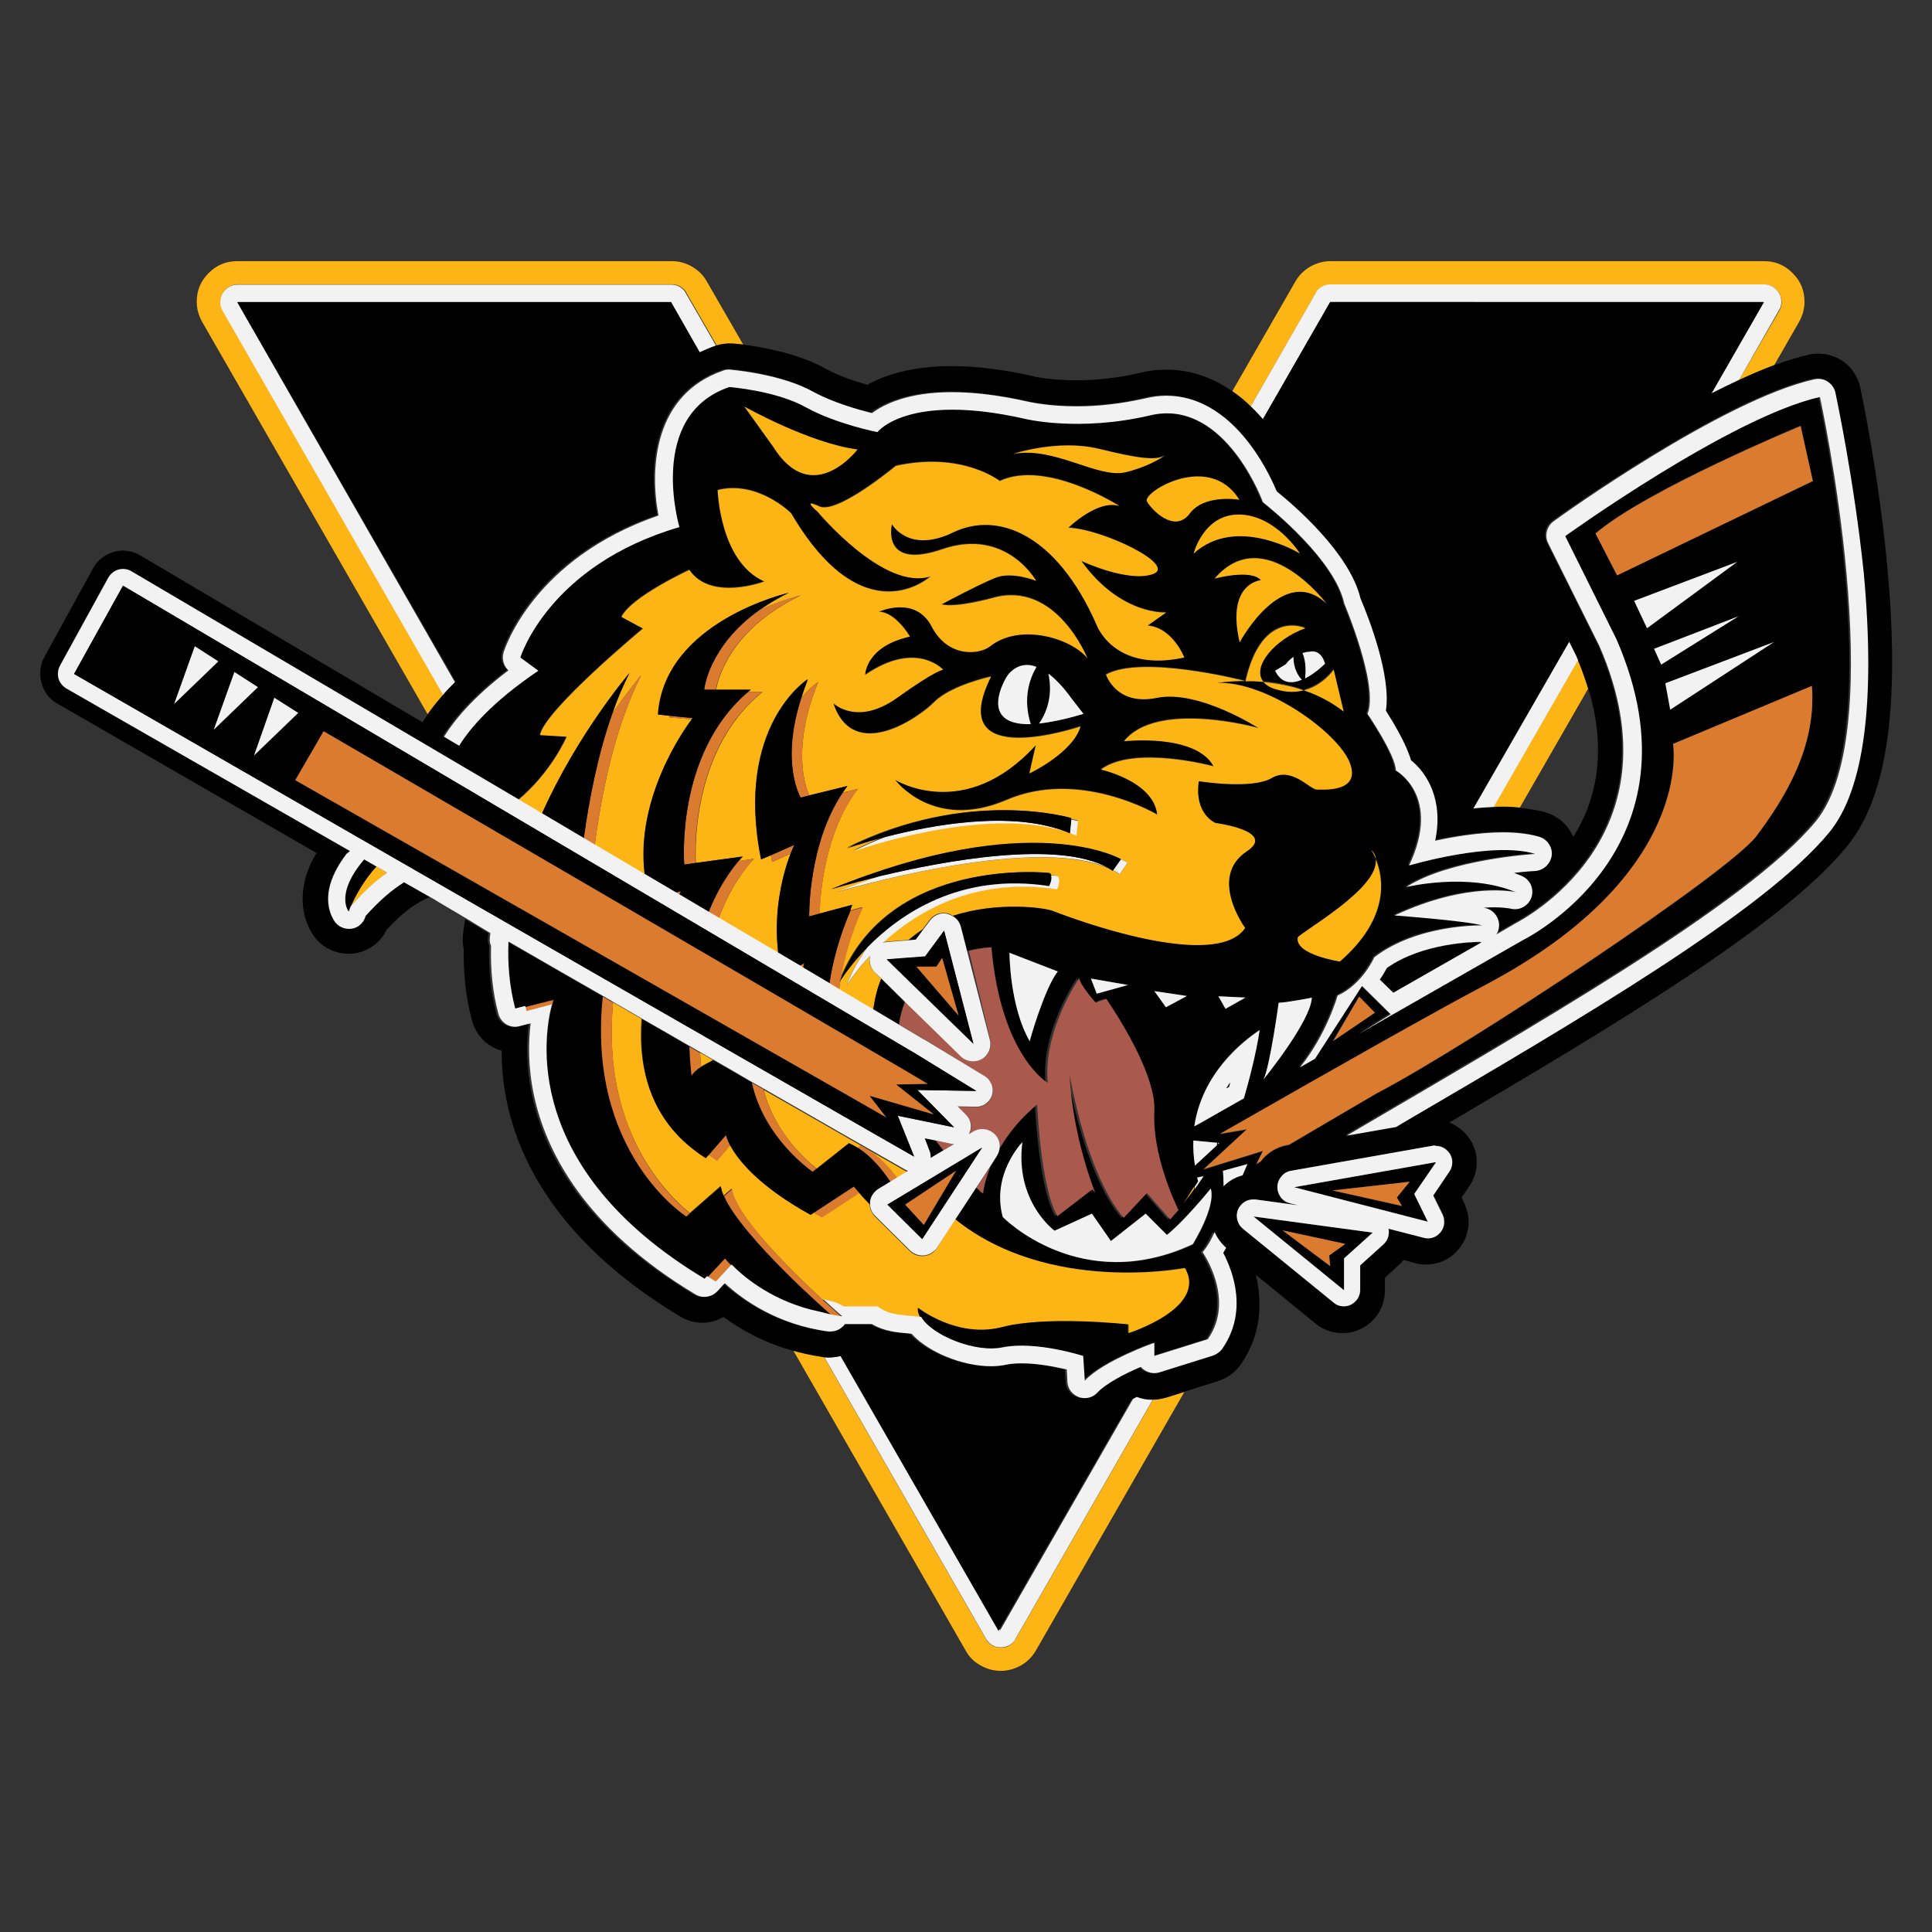 <?xml version="1.0" encoding="utf-8"?>
<!-- Generator: Adobe Illustrator 18.1.0, SVG Export Plug-In . SVG Version: 6.00 Build 0)  -->
<svg version="1.1" id="Layer_1" xmlns="http://www.w3.org/2000/svg" xmlns:xlink="http://www.w3.org/1999/xlink" x="0px" y="0px"
	 viewBox="0 0 600 600" enable-background="new 0 0 600 600" xml:space="preserve">
<rect x="0" y="0" width="600" height="600" fill="#333333" stroke="none"/>
<g>
	<path fill="none" d="M480.3,252.3c3.9,1.2,6.8,4,8.3,7.5c6.7-10.6,10.8-25.7,4.7-46l-21.2,36.9C475.1,251,477.8,251.5,480.3,252.3z
		"/>
	<path fill="#FDB515" d="M466.7,250.5c1.9,0,3.6,0.1,5.3,0.3l21.2-36.9c-0.9-2.9-1.9-5.8-3.2-8.9l-26.2,45.6
		C464.8,250.5,465.8,250.5,466.7,250.5z"/>
	<path fill="#FDB515" d="M358.1,434.6l-42.7,74.4c-0.5,0.8-1.1,1.5-1.9,2c-0.8,0.5-1.7,0.7-2.7,0.7c-0.9,0-1.8-0.2-2.7-0.7
		c-0.8-0.5-1.5-1.1-1.9-2l-50.3-87.6c-3.4-0.5-6.6-1.2-9.6-2.1l53.6,93.3c1.1,2,2.6,3.5,4.6,4.6c1.9,1.1,4,1.7,6.3,1.7
		c2.2,0,4.3-0.6,6.3-1.7c1.9-1.1,3.5-2.7,4.6-4.6l46.1-80.3l-5.4,1.7C360.9,434.4,359.5,434.6,358.1,434.6z"/>
	<path fill="#FDB515" d="M69.2,96.4c-0.5-0.8-0.7-1.7-0.7-2.7c0-1.5,0.5-2.7,1.6-3.8c1-1,2.3-1.6,3.8-1.6h134.7c1,0,1.8,0.2,2.7,0.7
		c0.8,0.5,1.5,1.1,1.9,2l9.4,16.3c1.6-0.5,3.3-0.7,5-0.6c0.4,0,1.6,0.1,3.2,0.3l-11.3-19.6c-1.1-2-2.7-3.5-4.6-4.6
		c-1.9-1.1-4-1.7-6.3-1.7H73.7c-3.5,0-6.4,1.2-8.9,3.7c-2.5,2.5-3.7,5.4-3.7,8.9c0,2.3,0.6,4.3,1.7,6.3l70,121.8
		c1.3-1.9,2.9-3.9,4.9-6.1L69.2,96.4z"/>
	<path fill="#FDB515" d="M408.6,91.1c0.5-0.8,1.1-1.5,1.9-2c0.8-0.5,1.7-0.7,2.7-0.7h134.7c1.5,0,2.7,0.5,3.8,1.6
		c1,1,1.6,2.3,1.6,3.8c0,1-0.2,1.8-0.7,2.7L540.1,118c3.7-1.7,7.4-3.3,10.9-4.6l7.7-13.4c1.1-2,1.7-4,1.7-6.3c0-3.5-1.2-6.4-3.7-8.9
		c-2.5-2.5-5.4-3.7-8.9-3.7H413.2c-2.2,0-4.3,0.6-6.3,1.7c-1.9,1.1-3.5,2.7-4.6,4.6l-19.6,34.1c2,1.4,3.9,3,5.7,4.7L408.6,91.1z"/>
	<path fill="#F2F2F2" d="M308.1,510.9c0.8,0.5,1.7,0.7,2.7,0.7c1,0,1.8-0.2,2.7-0.7c0.8-0.5,1.5-1.1,1.9-2l42.7-74.4
		c-1.6,0-3.1-0.3-4.6-0.9c-0.6,0.3-1.1,0.5-1.6,0.8l-41.3,71.9L261.6,421c-1.2,0.3-2.4,0.5-3.6,0.5c-0.6,0-1.2,0-1.8-0.1
		c-0.1,0-0.2,0-0.3-0.1l50.3,87.6C306.6,509.7,307.3,510.4,308.1,510.9z"/>
	<path fill="#F2F2F2" d="M463.9,250.6l26.2-45.6c-0.2-0.4-0.3-0.8-0.5-1.2l-2.4-4.7l-29.9,52C459.6,250.8,461.7,250.7,463.9,250.6z"
		/>
	<path fill="#F2F2F2" d="M553.2,93.7c0-1.5-0.5-2.7-1.6-3.8c-1-1-2.3-1.6-3.8-1.6H413.2c-0.9,0-1.8,0.2-2.7,0.7
		c-0.8,0.5-1.5,1.1-1.9,2l-20.2,35.2c1.3,1.3,2.6,2.6,3.8,4l20.9-36.4h134.7l-16.3,28.4c2.9-1.5,5.8-2.9,8.6-4.2l12.4-21.7
		C553,95.6,553.2,94.7,553.2,93.7z"/>
	<path fill="#F2F2F2" d="M211.1,89.1c-0.8-0.5-1.7-0.7-2.7-0.7H73.8c-1.5,0-2.7,0.5-3.8,1.6c-1,1-1.6,2.3-1.6,3.8
		c0,1,0.2,1.8,0.7,2.7l68.5,119.3c1.1-1.3,2.3-2.6,3.7-3.9L73.7,93.9h134.7l8.9,15.6c1.5-0.7,3.1-1.4,4.8-2c0.1,0,0.2,0,0.3-0.1
		l-9.4-16.3C212.6,90.2,211.9,89.6,211.1,89.1z"/>
	<path d="M586.2,176.9c-2.7-29.8-8.3-55.6-8.5-56.7c-0.8-3.4-2.8-6.4-5.8-8.3c-3-1.9-6.6-2.5-10-1.8c-3.4,0.8-7,1.9-10.9,3.3
		c-3.5,1.3-7.2,2.9-10.9,4.6c-2.8,1.3-5.7,2.7-8.6,4.2l16.3-28.4H413.1l-20.9,36.4c-1.2-1.4-2.4-2.7-3.8-4c-1.7-1.7-3.6-3.3-5.7-4.7
		c-5.6-3.9-12.4-6.7-20.5-6.7c-2.7,0-5.5,0.3-8.2,1c-6.5,1.5-13.1,2.3-19.6,2.3c-7.9,0-13-1.1-13-1.1c-0.1,0-0.2,0-0.2-0.1
		c-9.3-2.1-17.9-3.2-25.6-3.2c-12.5,0-20.9,2.8-26.2,5.8c-4-1.1-9-2.8-12.8-4.9c-8.9-5-20.4-6.9-26-7.6c-1.6-0.2-2.8-0.3-3.2-0.3
		c-1.7-0.1-3.4,0.1-5,0.6c-0.1,0-0.2,0-0.3,0.1c-1.7,0.6-3.3,1.3-4.8,2l-8.9-15.6H73.7l67.8,117.9c-1.3,1.3-2.6,2.6-3.7,3.9
		c-1.9,2.2-3.5,4.2-4.9,6.1c-0.6,0.9-1.2,1.8-1.7,2.6l-87.6-51.8c-1.7-1-3.5-1.5-5.4-1.5c-1.9,0-3.7,0.5-5.4,1.5c-1.7,1-3,2.3-3.9,4
		l-15.1,27.5c-0.9,1.6-1.3,3.3-1.3,5.2c0,1.9,0.5,3.7,1.4,5.4c1,1.7,2.3,3,3.9,3.9c19.3,11.1,58.6,33.8,80.5,46.4
		c-2,3.3-3.3,6.6-3.9,9.9c-1.7,9.3,2.4,15.2,3.7,16.7c3,3.6,7.8,5.3,12.4,4.5c4.2-0.7,7.8-3.5,9.6-7.3c5.2-5.6,9.2-8.4,13.4-10.1
		c-2.7-1.5-5.4-3.1-8.1-4.6c-3.6,2.2-7.5,5.5-12,10.5c-0.1,0.2-0.1,0.4-0.1,0.4c-0.6,1.8-2.2,3.2-4.1,3.5c-1.9,0.3-3.9-0.4-5.1-1.9
		c-0.5-0.6-3.2-4.2-2-10.3c0.7-3.5,2.5-7.2,5.4-11l1.1-0.9c-29.5-17-59.3-34-88.1-50.5c-0.8-0.5-1.4-1.1-1.9-1.9
		c-0.5-0.8-0.7-1.7-0.7-2.6c0-0.9,0.2-1.7,0.6-2.5l15.1-27.5c0.5-0.8,1.1-1.5,1.9-1.9c0.8-0.5,1.7-0.7,2.6-0.7
		c0.9,0,1.8,0.2,2.6,0.7l120.1,70.9c10.5-8.7,15.1-19.7,15.1-19.7l-8.3-0.5c1.6-7.8,32-33.1,32-33.1l-6.7-3.6
		c3.1-6.3,21.1-14.6,21.1-14.6c6.7,9.9,23.3,3.6,23.3,3.6c-13.9-6.1-14.5-28.4-14.5-28.4c12.5-3.1,22.8,7.2,22.8,7.2
		c22.7,38.8,43.3,19.6,43.3,19.6c-14.5,4.7-35.1-20.1-35.1-20.1s-5.2-4.2,0.6-1.6c5.6,2.5,23.7-12.6,23.7-12.6
		c20.6-4.5,32.3,4.7,32.3,4.7c14.5-6.8,37.2,7.8,37.2,7.8c-6.7-2.2-15.9,6.7-15.9,6.7c10.8,0.5,34.1,11.8,26.2,14.4
		c-7.7,2.7-22.2-4.1-22.2-4.1c12.3,17.1,26.4,16,26.4,16l-5.8,4.1c7.8,0.6,11.4,9.9,11.4,9.9c-22.2,4.7-27.3-10.3-27.3-10.3
		c-12.3-27.9-30.4-35.1-44.4-28.6c-13.9,6.7-19.1-2.5-19.1-2.5s-3.6,14.5,15.9,7.7c19.7-6.6,28.9,9.9,28.9,9.9s-7.6-3.1-12.8-0.9
		c-5.1,2-16.6,8.2-16.6,8.2c4.7,1.1,15.9-2,15.9-2c19.7-5.7,29.4,18.7,29.4,18.7c-5.2-6.3-21.1-11-30.3-3.6
		c-3.3,2.5-13,3.6-18.1-6.3c-5.2-9.7-16.4-4.5-16.4-4.5c5.2,0,9.7,7.7,9.7,7.7c-13.9,3.1-13.9,11.9-13.9,11.9
		c15.9-10.8,24.2-1.6,24.2-1.6s-2,0-14.4,8.8c-12.4,8.8-19.7,1.6-19.7,1.6c6.3,18.7,26.4,4.7,31.5-0.5c5.2-5.2,17.5-7.8,17.5-7.8
		c-15,30.1,27.8,15.5,27.8,15.5c-2.5,8.3-15.9,14.6-15.9,14.6l2-8.8c-22.2,24.3-43.7,10.8-43.7,10.8s11.7,16,34.5,6.3
		c22.7-9.9,46.9,4.5,46.9,4.5c-1.1-10.3-17.5-14-17.5-14c10.3-7.7,35-1,35-1c-5.6-10.3-27.8-7.8-27.8-7.8
		c10.3-12.9,41.7-4.1,41.7-4.1s-18.4-11.9-31.4-9.4c-12.8,2.7-15.9-7.2-15.9-7.2c11-6.1,41.7,1.6,43.2,2c0,0,0.1,0,0.1,0
		c5.2-22.7,18.6-16.5,18.6-16.5c-9.4,3.4-16.9,12-13,16.7c3.9,0.3,8.1,1.1,12.5,2.6c6-1.6,9.3-6.4,9.3-6.4l3.1,13
		c-3.9-3.1-8.2-5.2-12.4-6.6c-2.3,0.6-5.1,0.7-8.2-0.1c-2-0.6-3.4-1.4-4.3-2.4c-2-0.2-3.9-0.3-5.6-0.2c0,0,0,0,0,0c0,0,0,0-0.1,0
		c-5.2,0-8.7,0.6-8.7,0.6c15.5-0.6,37.7,15.5,41.2,24.8c3.6,9.3-8.3,8.3-10.3,8.3s-7.8-7.2-13.9-3.6c-6.3,3.6-22.7,1-22.7,1
		c-1.6,10.3,5.2,13,5.2,13s19,2.5,9.7,8.8c-12,8-0.5,23.8-0.5,23.8c-9.2,13.5-53.1-2.7-59.4-5.2c-2.7-1.2-17.6-3.1-31.4,1.4
		c1.2,0.7,2,1.8,2.4,3.2l2,7.8c4-1,7-1.1,7-1.1c3,33.7,17.5,42.1,17.5,42.1c-1.6-16.2,9.8-32.6,9.8-32.6c0,2,5.1,7.7,5.1,7.7
		c0.9-0.4,2.1-0.8,3.3-1.2c5.9,8.8,15.4,24.7,14.9,34.9c-0.7,13.6,6.4,28.5,7.5,30.7c-1.5,1.8-2.6,2.9-2.6,2.9l-7.2-8.2l-7.2,7.7
		c-2.9-3.2-11.2-14.7-16.8-44.2c0,0,0.4,16.3,7.9,36.4l-0.9-1l-10.8,8.3c-5.2-8.8-6.3-34.7-6.3-34.7c-5.4,4.5-9,9.2-11.5,13.4
		c0,0.9-0.3,1.9-0.9,2.7l-1.9,3c-2,5-2.3,8.4-2.3,8.4s-0.8-0.7-2-1.9l-6.5,9.9c29.1,23.6,71.4,15.2,71.4,15.2
		c7.2,12.4-17.5,20.2-17.5,20.2v-2.7c0,0-25.3-2.8-39.2,0.8c-14.1,3.8-26.2-6-26.2-6c-0.2,1,0.1,2,0.7,3c3.3,5.6,16.8,11.3,25.5,9.4
		c10.3-2,24.8,2.7,24.8,2.7l0.5,7.7c5.6-6.1,21.6-11.8,21.6-11.8v4.1l16.6-5.2c8.7-12.4-1.6-27-1.6-27c1.6-2,2.8-4.2,3.7-6.3
		c0.8,1.9,2,3.5,3.6,4.9c-0.3,0.6-0.6,1.1-0.9,1.6c3,5.9,7.7,18.4-0.4,29.9c-0.7,1-1.7,1.7-2.8,2l-16.6,5.2
		c-1.6,0.5-3.4,0.2-4.8-0.8c-0.4-0.3-0.7-0.6-1-0.9c-5.2,2.3-11,5.3-13.4,7.9c-1,1.1-2.5,1.8-4,1.8c-0.6,0-1.2-0.1-1.8-0.3
		c-2-0.7-3.5-2.6-3.6-4.8l-0.2-3.8c-3.4-0.8-8.8-1.9-13.9-1.9c-1.8,0-3.4,0.1-4.8,0.4c-1.4,0.3-3,0.5-4.7,0.5
		c-8.9,0-19.7-4.4-24.8-10.1c-0.4,0-0.7-0.1-1.1-0.1c-3.3-0.3-7.4-0.6-11.2-2.9h-8.4c-1,1.4-2.6,2.3-4.4,2.3c-0.2,0-0.5,0-0.7,0
		c-15.8-2.2-26.6-10-32.2-15l-2.3,2.5c-1.7,1.9-4.6,2.3-6.8,1c-35-21-46.6-45-50.1-61.5c-2-9.2-1.8-17.1-1.1-22.7l-3.5,0.9
		c-2.9,0.7-5.8-1-6.5-3.8c-1.8-6.6-2.5-13.7-2.3-21.2c-0.2-0.6-0.4-1.2-0.4-1.8c0-0.6,0.1-1.3,0.2-2.1l-7.2-4.3
		c-0.5,2.6-0.8,4.7-0.8,6.4c0,0.9,0.1,1.9,0.3,2.8c-0.1,7.4,0.6,14.9,2.6,22.3c1.3,4.7,4.8,8.1,9.2,9.3
		c-0.1,20.9,8.6,54.4,55.5,82.6c4.2,2.5,9.3,2.5,13.4,0.1c5.2,3.8,12.1,7.8,21,10.3c3,0.9,6.2,1.6,9.6,2.1c0.1,0,0.2,0,0.3,0.1
		c0.6,0.1,1.2,0.1,1.8,0.1c1.2,0,2.5-0.2,3.6-0.5l49.1,85.4l41.3-71.9c0.5-0.3,1-0.5,1.6-0.8c1.5,0.6,3,0.9,4.6,0.9
		c1.4,0,2.8-0.2,4.2-0.6l5.4-1.7l11.1-3.5c2.8-0.9,5.2-2.6,6.9-5c6.6-9.3,6.9-19.5,4.8-28l18.5,15.1c2.4,2,5.4,3,8.4,3
		c1.9,0,3.9-0.4,5.7-1.3c4.6-2.2,7.5-6.8,7.5-11.9v-4l4.5-4.1c0.5-0.4,0.9-0.9,1.3-1.4l3.7,1c1.1,0.3,2.2,0.4,3.3,0.4
		c3.9,0,7.7-1.7,10.2-4.9c3.3-4,3.9-9.5,1.6-14.2l-0.8-1.7l2.4-3.5c3-4.4,3.1-10.2,0.2-14.6c-1.6-2.4-3.9-4.2-6.4-5.2
		c52.1-30.6,103.5-61.5,123.1-85.3C586,248.2,590.1,220,586.2,176.9z M312.5,210.4c0,0,3.1-5.7,9.4-3.3c-2,3.3-4.4,9.6-1.7,17.7
		C303.3,225.3,312.5,210.4,312.5,210.4z M322.6,224.7c1.9-2.7,4.6-8,2.9-15.5c2.1,1.6,4.5,4,7.1,7.6l3.7,4.9
		C330.7,223.4,326.2,224.3,322.6,224.7z M489.6,203.8c0.2,0.4,0.3,0.8,0.5,1.2c1.3,3.1,2.3,6,3.2,8.9c6.1,20.3,2,35.4-4.7,46
		c-1.5-3.5-4.5-6.3-8.3-7.5c-2.5-0.8-5.2-1.2-8.2-1.5c-1.7-0.2-3.5-0.3-5.3-0.3c-0.9,0-1.9,0-2.8,0.1c-2.2,0.1-4.3,0.3-6.5,0.5
		l29.9-52L489.6,203.8z M414,323.3l8.1-13.8l4.8,5L414,323.3z M495.5,165.6c15.9-13.7,63.7-33.4,63.7-33.4l3.8,17.1l-60.8,29.3
		L495.5,165.6z M451.1,360.8c0,1.1-0.3,2-0.9,2.9l-5,7.4l2.9,5.9c0.4,0.7,0.5,1.5,0.5,2.3c0,1.4-0.5,2.6-1.5,3.6
		c-1,1-2.2,1.5-3.6,1.5c-0.4,0-0.9-0.1-1.3-0.2l-10.9-2.8c0.1,0.4,0.1,0.7,0.1,1.1c0,1.5-0.6,2.8-1.7,3.8l-7.2,6.5v7.6
		c0,1.4-0.5,2.6-1.5,3.6c-1,1-2.2,1.5-3.6,1.5c-1.2,0-2.3-0.4-3.2-1.2L386,381.6c-0.6-0.5-1.1-1.1-1.4-1.8c-0.3-0.7-0.5-1.4-0.5-2.2
		c0-1.4,0.5-2.6,1.5-3.6c1-1,2.2-1.5,3.6-1.5c0.2,0,0.5,0,0.7,0l13.2,1.8l-2.5-0.6c-1.1-0.3-2.1-0.9-2.8-1.8c-0.7-0.9-1.1-2-1.1-3.2
		c0-1.2,0.4-2.4,1.2-3.3c0.8-1,1.8-1.5,3-1.8l44.1-7.8c0.3-0.1,0.6-0.1,0.9-0.1c1.4,0,2.6,0.5,3.6,1.5
		C450.6,358.2,451.1,359.4,451.1,360.8z M369.1,371.7c-0.5,0.7-1,1.3-1.5,1.9l1.4-2.1l2-3l1.1-1.7c-0.1-0.4-0.2-0.8-0.3-1.2l1.9-0.5
		c-0.8,1.3-1.7,2.7-2.7,3.9C370.3,370,369.7,370.9,369.1,371.7z M358.5,307.8l10.1,1.6l-6.6,3.5L358.5,307.8z M461.5,305.9
		c65-34.4,58-74.7,58-74.7l43.1-18c1.6,19.1-8.6,35.1-17.2,46.6c-8.7,11.5-89,64.8-118.1,80c-0.7,0.4-10.8,6.2-27.1,15.9l-0.6,0.1
		c-3.4,0.6-6.3,2.5-8.2,5.1c-0.4,0.3-0.8,0.5-1.3,0.8l2-4.1l-18.4,5.7l13.4-12.4l-8.3,1.4C416.7,330.5,446.8,313.5,461.5,305.9z
		 M507.5,186.6l32-12.1l-28,20.6L507.5,186.6z M539.9,191.4l-24.1,14.9l-2.2-4.9L539.9,191.4z M550.9,199.4l-32.2,21l-1.6-8.2
		L550.9,199.4z M385.9,365c-2.2,0.6-4.2,1.7-5.9,3.4c0-1.7-0.1-3.3-0.2-4.8l7.6-2L385.9,365z M416.2,298.6c0,0-13.9-2-13.1-7.4
		c0.1-1.3,25.6-15.3,24.3-24.5c-0.8-1.8-1.5-2.8-1.5-2.8c0.9,0.9,1.3,1.8,1.5,2.8C429.6,272.2,432.1,284.8,416.2,298.6z
		 M378.3,355.3c0-0.2-0.1-0.3-0.1-0.4l0.5,0L378.3,355.3z M392.4,335.3c2-4.1,4.7-23.8,4.7-23.8c2,0,10.3-1.6,10.3-1.6
		C407.1,317.2,392.4,335.3,392.4,335.3z M386.8,309.8l-6.3,3.5l-2.2-3.9L386.8,309.8z M370.9,349.7c2.4-16.2,14.4-26.1,20.3-29.9
		c-1.1,7.5-3.5,16.4-4.9,21.2l-13.1,7.5L370.9,349.7z M370.6,354.2l7.4,0.7c0,0.3-0.1,0.5-0.1,0.8l-6.8,6.3
		C370.6,359.3,370.5,356.7,370.6,354.2z M240,138.6l-8.9-12.4c0,0,20.3,11.5,35.1,13.3C266.3,139.6,252.2,158.1,240,138.6z
		 M403.7,171.9c0,0-19.7-12.1-33,0c0,0,3.1-12.4,14.4-12.1C396.4,160.2,403.7,171.9,403.7,171.9z M385,199.4
		c-4.4-18.5,6.6-19.3,6.6-19.3c-3.1-3.6-14.4-0.5-14.4-0.5c15.5-17.9,34.8,7.8,34.8,7.8C398.4,174.6,385,199.4,385,199.4z
		 M356.1,155.6c-1.4-2.8,19.4-15.5,28.7-0.5c0,0-10.9-1.9-15.5,4.4C364.7,165.7,357.6,158.3,356.1,155.6z M341.2,139.3
		c11.9,2.9,17.7,3.8,20.6,2c0.1-0.1,0.3-0.2,0.4-0.3c0.1-0.1,0.2-0.2,0.2-0.2s-0.1,0.1-0.2,0.2c-0.1,0.1-0.3,0.2-0.4,0.3
		c-1.5,1.1-5.8,3.7-12.5,5.3c-8.6,1.9-22-8.2-34.8-5.8C314.5,140.9,328.4,136.2,341.2,139.3z M396,208.3l3.3-2c0,0,0.8-1.2,2.4-2.3
		c0,1.9,0.4,4.8,2.6,7.1C401.3,212.4,398,212.4,396,208.3z M405.3,210.7c0.2-1.8,0.4-5.2-0.8-7.9c0.7-0.2,1.4-0.3,2.3-0.4
		c0,0,3.3-1.1,4.7,3.8C411.5,206.1,408.7,209,405.3,210.7z M313.5,295.9l15,5.8c-4.1,5.2-8.7,21.6-8.7,21.6
		C313.5,312.5,313.5,295.9,313.5,295.9z M340.6,308.6l-1.9-4.7l11.6,2L340.6,308.6z M311.5,378.1c-3.6-13.3,6.1-23.2,6.1-23.2
		c-2.4,18.5,10,27.5,10,27.5l11.6-5.3l5.9,8.5l10.8-8.5l6.6,6.6c5.8-4.7,13.6-14.4,13.6-14.4c1.7,5.6-5.6,17.3-5.6,17.3
		C335.6,402.6,311.5,378.1,311.5,378.1z M567.6,258.3c-20.1,24.5-77.4,58-132.7,90.4c-0.6,0.4-1.2,0.7-1.8,1.1l-15.4,2.7
		c57.7-33.9,124.5-71.8,145.7-97.6c23.8-29,1.3-131.8,1.3-131.8c-27.7,6.1-79.1,43.2-79.1,43.2l15.9,32
		c28.6,65.4-29.1,93.5-29.1,93.5L421.4,321l10.1-6.2l-8.9-8.8L408,328.6l-4.7,2.7c8.4-10.4,11.7-22.3,11.7-22.3
		c7.8-3.6,11.4-11.9,11.4-11.9c13.4-10.4,33.6-9.9,33.6-9.9c-5.8-1.6-27.3-3.1-27.3-3.1c23.1-10.8,37.7-7.2,37.7-7.2
		c-15-6.3-34.1-1.6-34.1-1.6c13.4-8.8,40.1-10.3,40.1-10.3c-13.4-4.1-39.2,3.6-39.2,3.6c10.3-21.6-4.1-29.5-4.1-29.5
		c0-4.7-8.8-17.6-8.8-17.6c3.6-8.8-7.2-34.2-7.2-34.2c-2.9-13.5-22.5-29.3-25-31.3c-0.2-0.1-0.3-0.2-0.3-0.2c0,0,0-0.1,0-0.1
		c-1.3-3.5-13.1-32-35-26.9c-22.2,5.2-38.8,1.1-38.8,1.1c-36.5-8.3-45.9,4.1-45.9,4.1s-12.8-2.5-22.2-7.7
		c-9.2-5.2-23.8-6.3-23.8-6.3c-25.8,8.8-15.5,43.5-15.5,43.5c-40.6,11.9-49.4,40.5-49.4,40.5l5.6,4.1c-14.5,9.8-21.4,18.1-24.6,23.3
		l-4.7-2.8c3.1-5,9-12.2,20-20.6c-1.5-1.4-2.2-3.6-1.5-5.6c0.4-1.2,9.3-29.2,48.1-42.5c-2.8-14.7-1.4-37.6,20.1-45
		c0.7-0.2,1.4-0.3,2.2-0.3c0.6,0,15.9,1.3,26,7c6.1,3.4,14,5.6,18,6.5c3.6-2.7,11.1-6.5,24.8-6.5c7.1,0,15.1,1,23.9,3
		c0.1,0,5.9,1.4,14.9,1.4c7.2,0,14.4-0.8,21.4-2.5c2.1-0.5,4.3-0.8,6.4-0.8c20.5,0,31.7,23.4,34.3,29.7c5.1,4.1,22.6,19,26,33.2
		c2.6,6.3,9.6,24.2,7.9,34.9c2.6,4,6.5,10.4,7.8,15.4c5,3.9,10.3,12.3,7.5,25c6-1.3,13.9-2.6,21.1-2.6c4.4,0,8.2,0.5,11.3,1.4
		c2.5,0.8,4.1,3.2,3.8,5.8c-0.3,2.6-2.4,4.6-5.1,4.8c-0.1,0-2.7,0.2-6.6,0.6c0.8,0.3,1.6,0.6,2.3,0.9c2.6,1.1,3.9,4,3.1,6.7
		c-0.9,2.7-3.7,4.2-6.4,3.5c0,0-3.2-0.7-8.4-0.3c0.3,0.1,0.6,0.1,0.8,0.2c2.6,0.7,4.3,3.3,3.9,6c-0.1,0.8-0.4,1.5-0.8,2.1l5.2-3
		c0.1-0.1,0.2-0.1,0.3-0.2c2.1-1.1,52.5-26.7,26.5-86.4l-15.9-31.9c-1.2-2.4-0.5-5.2,1.7-6.8c2.1-1.5,52.6-37.8,81-44.1
		c1.4-0.3,2.9,0,4.1,0.7c1.2,0.8,2.1,2,2.4,3.4c0.2,1.1,5.7,26.4,8.4,55.7C582,218,578.4,245.1,567.6,258.3z"/>
	<path d="M430.7,300.7c-0.5,0.9-1.2,2.2-2.2,3.6l4.2,4.1l27.5-15.7c-0.1,0-0.2,0-0.3,0l-0.3,0C457.8,292.6,441.8,292.8,430.7,300.7z
		"/>
	<path d="M380.8,338l0.9-0.5c0.1-0.5,0.3-1,0.4-1.5C381.7,336.6,381.3,337.3,380.8,338z"/>
	<path fill="#F2F2F2" d="M570,121.9c-0.3-1.4-1.2-2.6-2.4-3.4c-1.2-0.8-2.7-1-4.1-0.7c-28.4,6.3-78.9,42.5-81,44.1
		c-2.1,1.5-2.9,4.4-1.7,6.8l15.9,31.9c26,59.7-24.4,85.3-26.5,86.4c-0.1,0.1-0.2,0.1-0.3,0.2l-5.2,3c0.4-0.6,0.7-1.3,0.8-2.1
		c0.4-2.7-1.3-5.3-3.9-6c-0.3-0.1-0.5-0.1-0.8-0.2c5.2-0.4,8.4,0.3,8.4,0.3c2.7,0.7,5.5-0.9,6.4-3.5c0.9-2.7-0.4-5.6-3.1-6.7
		c-0.8-0.3-1.5-0.6-2.3-0.9c3.9-0.5,6.5-0.6,6.6-0.6c2.6-0.2,4.7-2.2,5.1-4.8c0.3-2.6-1.3-5-3.8-5.8c-3.1-0.9-6.9-1.4-11.3-1.4
		c-7.2,0-15.1,1.3-21.1,2.6c2.7-12.7-2.6-21.1-7.5-25c-1.4-4.9-5.2-11.3-7.8-15.4c1.7-10.6-5.2-28.6-7.9-34.9
		c-3.4-14.2-20.9-29.1-26-33.2c-2.6-6.3-13.7-29.7-34.3-29.7c-2.1,0-4.3,0.3-6.4,0.8c-7.1,1.6-14.3,2.5-21.4,2.5
		c-9,0-14.8-1.4-14.9-1.4c-8.8-2-16.8-3-23.9-3c-13.7,0-21.1,3.8-24.8,6.5c-4-1-11.9-3.2-18-6.5c-10.1-5.7-25.4-6.9-26-7
		c-0.7-0.1-1.5,0-2.2,0.3c-21.5,7.4-22.9,30.3-20.1,45c-38.8,13.4-47.7,41.3-48.1,42.5c-0.6,2,0,4.2,1.5,5.6
		c-11.1,8.4-16.9,15.6-20,20.6l4.7,2.8c3.2-5.2,10.1-13.5,24.6-23.3l-5.6-4.1c0,0,8.7-28.6,49.4-40.5c0,0-10.3-34.7,15.5-43.5
		c0,0,14.5,1.1,23.8,6.3c9.4,5.2,22.2,7.7,22.2,7.7s9.4-12.4,45.9-4.1c0,0,16.6,4.1,38.8-1.1c21.9-5.2,33.7,23.4,35,26.9
		c0.1,0.1,0.2,0.2,0.3,0.3c2.5,2,22.1,17.8,25,31.3c0,0,10.8,25.4,7.2,34.2c0,0,8.8,12.9,8.8,17.6c0,0,14.4,7.8,4.1,29.5
		c0,0,25.8-7.7,39.2-3.6c0,0-26.7,1.6-40.1,10.3c0,0,19.1-4.7,34.1,1.6c0,0-14.5-3.6-37.7,7.2c0,0,21.6,1.6,27.3,3.1
		c0,0-20.1-0.5-33.6,9.9c0,0-3.6,8.3-11.4,11.9c0,0-3.3,11.9-11.7,22.3l4.7-2.7l14.6-22.6l8.9,8.8l-10.1,6.2l51.1-29.2
		c0,0,57.6-28.1,29.1-93.5l-15.9-32c0,0,51.4-37,79.1-43.2c0,0,22.5,102.8-1.3,131.8c-21.3,25.8-88,63.7-145.7,97.6l15.4-2.7
		c0.6-0.4,1.2-0.7,1.8-1.1c55.4-32.4,112.6-65.9,132.7-90.4c10.8-13.2,14.4-40.3,10.7-80.7C575.7,148.3,570.2,123,570,121.9z
		 M459.9,292.6c0.1,0,0.2,0,0.3,0l-27.5,15.7l-4.2-4.1c1-1.4,1.7-2.7,2.2-3.6c11-7.8,27.1-8.1,28.9-8.1L459.9,292.6z"/>
	<path fill="#F2F2F2" d="M386.3,341.1c1.4-4.8,3.8-13.7,4.9-21.2c-5.8,3.9-17.9,13.7-20.3,29.9l2.2-1.2L386.3,341.1z M380.8,338
		c0.4-0.7,0.8-1.3,1.3-1.9c-0.1,0.5-0.3,1-0.4,1.5L380.8,338z"/>
	<path fill="#F2F2F2" d="M379.8,363.6c0.1,1.5,0.2,3.1,0.2,4.8c1.6-1.6,3.6-2.8,5.9-3.4l1.5-3.5L379.8,363.6z"/>
	<path fill="#F2F2F2" d="M378.3,355.3l0.4-0.3l-0.5,0C378.2,355.1,378.2,355.2,378.3,355.3z"/>
	<path fill="#F2F2F2" d="M377.9,355.7c0-0.3,0.1-0.5,0.1-0.8l-7.4-0.7c-0.1,2.5,0.1,5.1,0.5,7.8L377.9,355.7z"/>
	<path fill="#F2F2F2" d="M371.8,365.7c0.1,0.4,0.2,0.8,0.3,1.2l-1.1,1.7c0,0.2,0.1,0.4,0.1,0.6c0.9-1.3,1.8-2.6,2.7-3.9L371.8,365.7
		z"/>
	<polygon fill="#DB7B30" points="427,314.5 422.1,309.5 414,323.3 	"/>
	<path fill="#FDB515" d="M221.4,329.2c-1.3-0.8-2.6-1.5-4-2.3c0.1,1.7,0.2,3.1,0.3,4.3C218.8,330.6,220.1,329.9,221.4,329.2z"/>
	<path fill="#FDB515" d="M253.6,362.9l10-7.9c1,0.4,1.9,0.9,2.8,1.5l0.8-0.6c4.5,2,8.3,5.8,11.5,10.1l3.3-2
		c-0.2-0.1-0.4-0.1-0.6-0.2l-11.2-6.4c-10.6-6.1-21.6-12.4-33-18.9C240.3,350.9,249.3,359.5,253.6,362.9z"/>
	<path fill="#FDB515" d="M290.9,387.7c-0.9,1.4-2.3,2.2-4,2.4c-0.2,0-0.4,0-0.6,0c-1.4,0-2.8-0.6-3.8-1.6l-10.8-10.7
		c-1-1-1.6-2.4-1.6-3.8c-1.4-1.4-2.5-2.6-3.3-3.6l-11.6,7.6c-0.9-0.5-1.7-1-2.6-1.5l-1,0.7c-16.3-9-22.5-17.1-24.9-21.5l-4,4.7
		c-1-0.6-1.9-1.3-2.7-1.9l-0.9,1c-17.2-10.9-21-27.6-19.9-43.1c-2.9-1.7-5.9-3.4-8.8-5.1c-3.7,39.7,16.8,59.7,23.8,65.4l9.6-8.4
		c0.1,0.9,0.5,1.9,0.9,3l2.5-2.2c1.1,8.4,18.7,25.7,28.2,34.5c2.3,0.4,4.5,1,6.3,2.2c3.6,0,7,0,10.5,0c4.2,3.2,9.3,2.6,13.6,3.3
		c-0.6-1-0.9-2-0.7-3c0,0,12.2,9.7,26.2,6c13.9-3.6,39.2-0.8,39.2-0.8v2.7c0,0,24.7-7.8,17.5-20.2c0,0-42.3,8.3-71.4-15.2
		L290.9,387.7z"/>
	<path fill="#FDB515" d="M392.4,211.8c-3.9-4.7,3.7-13.4,13-16.7c0,0-13.4-6.3-18.6,16.5C388.5,211.5,390.4,211.6,392.4,211.8z"/>
	<path fill="#FDB515" d="M271.6,301.9c-1.4-1.3-1.9-3.3-1.4-5.1c-4.8,5.2-7.3,9.3-7.3,9.3c1.7-4.5,3.9-8.5,6.5-11.9
		c-4.7,4.7-7.5,8.8-8.4,10.3c-0.2,1-0.3,1.9-0.4,2.8l10.6,6.3c0.5-3.6,1.3-6.8,2.5-9.6L271.6,301.9z"/>
	<path fill="#FDB515" d="M404.9,214.4c-4.4-1.5-8.7-2.2-12.5-2.6c0.8,1,2.2,1.9,4.3,2.4C399.8,215.1,402.5,215,404.9,214.4z"/>
	<path fill="#FDB515" d="M386.8,211.5C386.8,211.5,386.8,211.5,386.8,211.5C386.8,211.6,386.8,211.6,386.8,211.5
		C386.8,211.6,386.8,211.6,386.8,211.5z"/>
	<path fill="#FDB515" d="M417.3,221l-3.1-13c0,0-3.3,4.9-9.3,6.4C409.1,215.8,413.3,217.9,417.3,221z"/>
	<path fill="#FDB515" d="M168.3,252.7c11.1-25,27.2-43.7,27.2-43.7c-2,3.9-3.8,8.2-5.3,12.5c5.2-7.4,8.9-11.8,8.9-11.8
		c-8.2,16.2-12.3,36.8-14.4,52.7l15.6,9.2c-3-23.8,12.4-45.2,14.6-48.2l-7-0.6c0-0.2,0-0.3,0.1-0.5l-3.5-0.4
		c2-29,40.6-37.8,40.6-37.8c-3.4,1.6-6.3,3.4-8.9,5.2c7-3.1,12.5-4.4,12.5-4.4c-22,10.6-25.7,25.9-26.3,29.3h10.8
		c-0.3,0.2-0.5,0.5-0.8,0.7h4.4c-21,17-21,46.5-20.7,53.1l14.6-2c-0.4,0.4-0.8,0.9-1.2,1.4l4.6-0.7c-4.9,5.4-8.4,11.8-10.9,18.4
		l18.5,10.9c-1.7-13.8,1.8-25.7,3.8-30.9l-5.7,2.6c-0.2-0.8-0.3-1.5-0.4-2.2l-3.1,1.3c-8.3-41.4,14.5-55.9,14.5-55.9
		c-0.9,2.1-1.5,4.1-2.1,6c3-3.6,5.4-5.1,5.4-5.1c-7.9,19.4-4.5,31.2-2.8,35.2l11.8-2.9c-0.5,0.7-1,1.4-1.5,2.1l4.8-1.2
		c-10.4,13.6-11.7,33.1-11.9,38.7l10.1-2.7c-0.3,0.6-0.5,1.2-0.8,1.8l4-1.1c-3.5,8.1-5.7,15.5-6.9,22.2
		c15.5-38.2,64.7-32.8,64.7-32.8c0.3,0.2,0.5,0.4,0.6,0.7c1.2,0.1,1.9,0.1,1.9,0.1c1.4,1.1,0,4.2,0,4.2
		c-25.6-3.9-43.6,6.9-54.1,16.6c0.3-0.1,0.5-0.2,0.8-0.2l7.3-0.6c1.4-1.2,2.9-2.3,4.4-3.3l2.2-2.9c1.2-1.7,3.3-2.5,5.4-2.1
		c0.7,0.1,1.2,0.4,1.8,0.8c13.8-4.5,28.6-2.6,31.4-1.4c6.3,2.5,50.2,18.7,59.4,5.2c0,0-11.6-15.8,0.5-23.8c9.4-6.3-9.7-8.8-9.7-8.8
		s-6.7-2.7-5.2-13c0,0,16.4,2.7,22.7-1c6.1-3.6,11.9,3.6,13.9,3.6s13.9,1,10.3-8.3c-3.6-9.3-25.8-25.4-41.2-24.8
		c0,0,3.5-0.6,8.7-0.6c-1.5-0.4-32.2-8.1-43.2-2c0,0,3.1,9.9,15.9,7.2c13-2.5,31.4,9.4,31.4,9.4s-31.4-8.8-41.7,4.1
		c0,0,22.2-2.5,27.8,7.8c0,0-24.7-6.7-35,1c0,0,16.4,3.6,17.5,14c0,0-24.2-14.4-46.9-4.5c-22.8,9.7-34.5-6.3-34.5-6.3
		s21.6,13.5,43.7-10.8l-2,8.8c0,0,13.4-6.3,15.9-14.6c0,0-42.8,14.6-27.8-15.5c0,0-12.3,2.7-17.5,7.8c-5.1,5.2-25.3,19.1-31.5,0.5
		c0,0,7.3,7.2,19.7-1.6c12.3-8.8,14.4-8.8,14.4-8.8s-8.3-9.3-24.2,1.6c0,0,0-8.8,13.9-11.9c0,0-4.5-7.7-9.7-7.7
		c0,0,11.3-5.2,16.4,4.5c5.1,9.9,14.8,8.8,18.1,6.3c9.2-7.4,25.1-2.7,30.3,3.6c0,0-9.7-24.3-29.4-18.7c0,0-11.3,3.2-15.9,2
		c0,0,11.4-6.1,16.6-8.2c5.2-2.2,12.8,0.9,12.8,0.9s-9.2-16.5-28.9-9.9c-19.5,6.8-15.9-7.7-15.9-7.7s5.2,9.3,19.1,2.5
		c13.9-6.6,32,0.6,44.4,28.6c0,0,5.2,15.1,27.3,10.3c0,0-3.6-9.3-11.4-9.9l5.8-4.1c0,0-14.1,1.1-26.4-16c0,0,14.5,6.8,22.2,4.1
		c7.8-2.7-15.5-14-26.2-14.4c0,0,9.2-9,15.9-6.7c0,0-22.7-14.6-37.2-7.8c0,0-11.7-9.3-32.3-4.7c0,0-18.1,15.1-23.7,12.6
		c-5.8-2.7-0.6,1.6-0.6,1.6s20.6,24.8,35.1,20.1c0,0-20.6,19.1-43.3-19.6c0,0-10.3-10.3-22.8-7.2c0,0,0.6,22.3,14.5,28.4
		c0,0-16.6,6.3-23.3-3.6c0,0-18,8.3-21.1,14.6l6.7,3.6c0,0-30.5,25.3-32,33.1l8.3,0.5c0,0-4.6,10.9-15.1,19.7L168.3,252.7z
		 M260.2,277c4.5-1.8,8.8-3.4,13-4.8c-9,2.2-15.1,4-15.1,4c62.2-25.4,90-9.3,90-9.3l0,0c1.4,0.6,2.1,1,2.1,1l-2.5,3.6
		c-0.6-0.4-1.3-0.8-2-1.2l-0.1,0.2c-0.5-0.3-1-0.6-1.5-0.9C319.9,259,260.2,277,260.2,277z M332.6,254l0,0.3
		c1.4,0.3,2.1,0.5,2.1,0.5l-0.5,4.5c-0.7-0.3-1.4-0.5-2.1-0.8l0,0.1c-0.5-0.2-1-0.4-1.5-0.6c-25.6-8.1-65.7,6.2-65.7,6.2
		c3.4-1.7,6.7-3.2,10-4.5c-7.3,1.9-12.1,3.6-12.1,3.6C300.5,244.5,332.6,254,332.6,254z"/>
	<path fill="#FDB515" d="M120.2,271c-1.1-0.6-2.2-1.3-3.3-1.9c-4.4,4.8-6.9,10-8,12.4C113.1,276.9,116.8,273.5,120.2,271z"/>
	<path fill="#FDB515" d="M391.9,155.6C391.9,155.6,392,155.7,391.9,155.6c0,0.1,0.1,0.2,0.3,0.3C392.1,155.8,392,155.7,391.9,155.6z
		"/>
	<path fill="#FDB515" d="M368.9,371.6c0,0.1,0.1,0.1,0.1,0.2c0.6-0.8,1.3-1.7,1.9-2.6c0-0.2-0.1-0.4-0.1-0.6L368.9,371.6z"/>
	<path fill="#AA5A4C" d="M307.5,322.8c0.6,2.3-0.4,4.8-2.5,6c-0.8,0.5-1.8,0.7-2.7,0.7c-1.4,0-2.7-0.5-3.8-1.5l-17.4-17
		c-0.9,2.1-1.5,4.5-1.9,7.1l7.7,4.6c0,0,0.1,0,0.1,0l18.9,11.6c0.8,0.5,1.4,1.1,1.8,1.9c0.4,0.8,0.7,1.6,0.7,2.5
		c0,1.4-0.5,2.6-1.5,3.6c-1,1-2.2,1.5-3.6,1.5c0,0-0.1,0-0.1,0l-5.7-0.1l2.6,2.6c1,1,1.5,2.2,1.5,3.6c0,0.9-0.2,1.7-0.6,2.4l1.4-0.8
		c2.2-1.3,4.9-0.9,6.7,0.9c1.1,1.1,1.6,2.6,1.5,4c2.5-4.2,6.1-8.9,11.5-13.4c0,0,1.1,25.9,6.3,34.7l10.8-8.3l0.9,1
		c-7.6-20.1-7.9-36.4-7.9-36.4c5.6,29.5,13.9,41,16.8,44.2l7.2-7.7l7.2,8.2c0,0,1-1.1,2.6-2.9c-1.1-2.3-8.2-17.2-7.5-30.7
		c0.5-10.2-9-26.1-14.9-34.9c-1.3,0.4-2.4,0.8-3.3,1.2c0,0-5.1-5.7-5.1-7.7c0,0-11.4,16.5-9.8,32.6c0,0-14.5-8.3-17.5-42.1
		c0,0-3,0.1-7,1.1L307.5,322.8z"/>
	<path fill="#AA5A4C" d="M296.3,355.3C296.3,355.3,296.3,355.3,296.3,355.3c-0.4,0-0.7,0-1.1-0.1l-4.7-1c0.8,1.1,1.6,2.1,2.4,3.1
		L296.3,355.3z"/>
	<path fill="#AA5A4C" d="M305.3,370.7c0,0,0.3-3.4,2.3-8.4l-4.3,6.5C304.5,370,305.3,370.7,305.3,370.7z"/>
	<path fill="#AA5A4C" d="M368.9,371.6l-1.4,2.1c0.5-0.6,1-1.2,1.5-1.9C369,371.7,369,371.6,368.9,371.6z"/>
	<path fill="#DB7B30" d="M212.5,268.5l3.5-0.5c-0.3-6.6-0.3-36.2,20.7-53.1h-4.4C209.6,234.2,212.5,268.5,212.5,268.5z"/>
	<path fill="#DB7B30" d="M207.9,222.3c0,0.2,0,0.3-0.1,0.5l7,0.6c0.2-0.2,0.3-0.4,0.3-0.4L207.9,222.3z"/>
	<path fill="#DB7B30" d="M229.4,267.4c-4,4.8-7.1,10.2-9.3,15.9l3.1,1.8c2.5-6.6,6-13,10.9-18.4L229.4,267.4z"/>
	<path fill="#DB7B30" d="M209.7,277.2l1.2,0.7c0.4-0.7,0.6-1.1,0.6-1.1L209.7,277.2z"/>
	<path fill="#DB7B30" d="M252.3,363.9l1.2-1c-4.2-3.4-13.2-12-16.4-24.6c-1.3-0.7-2.6-1.5-3.9-2.2
		C237.1,353.7,252.3,363.9,252.3,363.9z"/>
	<path fill="#DB7B30" d="M217.7,331.3c-0.1-1.2-0.2-2.7-0.3-4.3c-1.2-0.7-2.3-1.3-3.5-2c0.2,5.7,0.7,9.3,0.7,9.3
		C215.1,333.3,216.2,332.2,217.7,331.3z"/>
	<path fill="#DB7B30" d="M225.4,352.4l-5.4,6.2c0.9,0.6,1.8,1.3,2.7,1.9l4-4.7C225.7,353.7,225.4,352.4,225.4,352.4z"/>
	<path fill="#DB7B30" d="M252.7,376.6c0.9,0.5,1.7,1,2.6,1.5l11.6-7.6c-1.1-1.3-1.8-2.1-1.8-2.1L252.7,376.6z"/>
	<path fill="#DB7B30" d="M218.7,214.2h3.6c0.6-3.4,4.3-18.7,26.3-29.3c0,0-5.5,1.3-12.5,4.4C219.9,200.7,218.7,214.2,218.7,214.2z"
		/>
	<path fill="#DB7B30" d="M267.2,355.8l-0.8,0.6c4,2.5,7.4,6.5,10.2,10.7l2.1-1.3C275.5,361.6,271.7,357.8,267.2,355.8z"/>
	<path fill="#DB7B30" d="M163.1,312.7c0.1,0.5,0.2,1.1,0.4,1.6l7.9-2.1c0.3-1.1,0.5-1.8,0.5-1.8L163.1,312.7z"/>
	<path fill="#DB7B30" d="M225,390.7l-5.5,5.9c0.9,0.6,1.8,1.1,2.7,1.7l4.9-5.3C225.7,391.6,225,390.7,225,390.7z"/>
	<path fill="#DB7B30" d="M199.1,209.7c0,0-3.8,4.4-8.9,11.8c-4.6,13-7.3,27.1-8.9,38.9l3.4,2C186.8,246.5,190.9,225.9,199.1,209.7z"
		/>
	<path fill="#DB7B30" d="M213.1,377.8l1.1-1c-7-5.6-27.4-25.7-23.8-65.4c-1.1-0.7-2.3-1.3-3.4-2C182,358.1,213.1,377.8,213.1,377.8z
		"/>
	<path fill="#DB7B30" d="M227.4,369.3l-2.5,2.2c5.6,12.8,33.1,36.8,33.1,36.8c-1.1-0.2-2.2-0.4-3.3-0.6c2.1,0.6,4.4,1.1,6.8,1.4
		c0,0-2.4-2.1-5.9-5.3C246.1,395,228.5,377.7,227.4,369.3z"/>
	<path fill="#DB7B30" d="M248.3,299.9l1.1,0.7c0.2-1,0.3-1.6,0.3-1.6L248.3,299.9z"/>
	<path fill="#DB7B30" d="M239.4,265.5c0.1,0.7,0.2,1.5,0.4,2.2l5.7-2.6c0.7-1.8,1.2-2.8,1.2-2.8L239.4,265.5z"/>
	<path fill="#DB7B30" d="M251.3,284.6l3.3-0.9c0.1-5.7,1.4-25.2,11.9-38.7l-4.8,1.2C250.9,262.2,251.3,284.6,251.3,284.6z"/>
	<path fill="#DB7B30" d="M248.6,247.7l2.7-0.7c-1.7-4-5.1-15.8,2.8-35.2c0,0-2.5,1.6-5.4,5.1C242.3,237.4,248.6,247.7,248.6,247.7z"
		/>
	<path fill="#DB7B30" d="M260.7,305c0.1-0.4,0.3-0.7,0.4-1c1.2-6.7,3.3-14.1,6.9-22.2l-4,1.1c-3.4,8.2-5.5,15.8-6.5,22.6l3.1,1.9
		c0.1-0.9,0.3-1.9,0.4-2.8C260.8,304.8,260.7,305,260.7,305z"/>
	<path d="M230.6,266l-14.6,2l-3.5,0.5c0,0-2.9-34.3,19.8-53.6c0.3-0.2,0.5-0.5,0.8-0.7h-10.8h-3.6c0,0,1.2-13.5,17.3-24.9
		c2.6-1.8,5.5-3.6,8.9-5.2c0,0-38.6,8.8-40.6,37.8l3.5,0.4l7.3,0.7c0,0-0.1,0.1-0.3,0.4c-2.3,3-17.6,24.5-14.6,48.2l9.5,5.6l1.8-0.4
		c0,0-0.2,0.4-0.6,1.1l9.1,5.4c2.3-5.7,5.3-11.1,9.3-15.9C229.8,266.9,230.2,266.5,230.6,266z"/>
	<path d="M219.2,359.7l0.9-1l5.4-6.2c0,0,0.2,1.2,1.4,3.3c2.3,4.3,8.6,12.5,24.9,21.5l1-0.7l12.4-8.1c0,0,0.6,0.8,1.8,2.1
		c0.8,1,2,2.2,3.3,3.6c0-0.2,0-0.4,0-0.6c0.2-1.7,1.1-3.1,2.6-4l3.8-2.3c-2.8-4.2-6.2-8.2-10.2-10.7c-0.9-0.6-1.8-1.1-2.8-1.5
		l-10,7.9l-1.2,1c0,0-15.2-10.2-19-27.8c-3.9-2.3-7.9-4.5-11.9-6.9c-1.3,0.6-2.6,1.3-3.7,2c-1.5,1-2.6,2-3.1,3c0,0-0.5-3.6-0.7-9.3
		c-4.8-2.8-9.7-5.6-14.6-8.4C198.2,332.1,202,348.8,219.2,359.7z"/>
	<path d="M224.8,371.5c-0.5-1.1-0.8-2.1-0.9-3l-9.6,8.4l-1.1,1c0,0-31.1-19.7-26-68.4c-9.6-5.5-19.3-11.1-29.2-16.8
		c-0.3,7,0.3,14,2.1,20.8l3.1-0.8l8.8-2.2c0,0-0.2,0.6-0.5,1.8c-2.4,8.9-9.9,50.7,47.4,85.2l0.8-0.8l5.5-5.9c0,0,0.7,0.9,2.1,2.3
		c3.9,4,13.2,11.8,27.6,14.7c1.1,0.2,2.2,0.4,3.3,0.6C257.9,408.3,230.4,384.2,224.8,371.5z"/>
	<path d="M190.2,221.5c1.5-4.4,3.3-8.6,5.3-12.5c0,0-16,18.7-27.2,43.7l13,7.7C182.9,248.6,185.6,234.5,190.2,221.5z"/>
	<path d="M264.7,281l-10.1,2.7l-3.3,0.9c0,0-0.4-22.5,10.4-38.4c0.5-0.7,1-1.4,1.5-2.1l-11.8,2.9l-2.7,0.7c0,0-6.4-10.4,0.1-30.7
		c0.6-1.9,1.3-3.9,2.1-6c0,0-22.8,14.4-14.5,55.9l3.1-1.3l7.2-3.2c0,0-0.5,1-1.2,2.8c-2,5.2-5.5,17.1-3.8,30.9l6.6,3.9l1.5-0.9
		c0,0-0.1,0.6-0.3,1.6l8.1,4.8c1-6.8,3-14.4,6.5-22.6C264.2,282.2,264.5,281.6,264.7,281z"/>
	<path fill="#F2F2F2" d="M332.2,258.7c0.7,0.3,1.4,0.5,2.1,0.8l0.5-4.5c0,0-0.7-0.2-2.1-0.5L332.2,258.7z"/>
	<path fill="#F2F2F2" d="M275,259.9c-3.3,1.3-6.6,2.7-10,4.5c0,0,40-14.3,65.7-6.2C313.8,251.7,289.4,256.1,275,259.9z"/>
	<path fill="#F2F2F2" d="M344.1,269.5c-15.6-8.7-50.7-2.2-70.9,2.6c-4.2,1.4-8.5,3-13,4.8C260.2,277,319.9,259,344.1,269.5z"/>
	<path fill="#F2F2F2" d="M347.7,271.5l2.5-3.6c0,0-0.7-0.4-2.1-1l-2.4,3.4C346.4,270.6,347.1,271,347.7,271.5z"/>
	<path d="M286.7,288.7c-1.6,1-3,2.1-4.4,3.3l2.1-0.2L286.7,288.7z"/>
	<path d="M289.1,359.2c0,0.1,0,0.3,0,0.4l3.9-2.3c-0.8-1-1.6-2-2.4-3.1l-3.4-0.7l1.5,3.8C289,357.9,289.1,358.5,289.1,359.2z"/>
	<path d="M116.9,269.1c-1.3-0.7-2.5-1.5-3.8-2.2c-9.2,10.9-4.8,16.2-4.8,16.2s0.2-0.6,0.6-1.6C110,279.1,112.5,273.9,116.9,269.1z"
		/>
	<path d="M273.7,303.9c-1.2,2.8-2,6.1-2.5,9.6l7.9,4.7c0.4-2.7,1.1-5,1.9-7.1L273.7,303.9z"/>
	<path fill="#FDB515" d="M425.8,263.9c0,0,0.7,1,1.5,2.8C427.2,265.7,426.7,264.8,425.8,263.9z"/>
	<path fill="#FDB515" d="M403,291.2c-0.8,5.3,13.1,7.4,13.1,7.4c15.9-13.8,13.4-26.4,11.1-31.8C428.7,275.9,403.2,289.9,403,291.2z"
		/>
	<path fill="#FDB515" d="M412,187.5c0,0-19.4-25.7-34.8-7.8c0,0,11.3-3.1,14.4,0.5c0,0-10.9,0.8-6.6,19.3
		C385,199.4,398.4,174.6,412,187.5z"/>
	<path fill="#FDB515" d="M385.1,159.8c-11.3-0.3-14.4,12.1-14.4,12.1c13.3-12.1,33,0,33,0S396.4,160.2,385.1,159.8z"/>
	<path fill="#FDB515" d="M369.4,159.6c4.5-6.3,15.5-4.4,15.5-4.4c-9.4-15.1-30.1-2.3-28.7,0.5C357.6,158.3,364.7,165.7,369.4,159.6z
		"/>
	<path fill="none" stroke="#FDB515" stroke-width="0" stroke-linecap="round" stroke-linejoin="round" d="M361.8,141.3
		c0.1-0.1,0.3-0.2,0.4-0.3c0.1-0.1,0.2-0.2,0.2-0.2"/>
	<path fill="#FDB515" d="M349.4,146.7c6.7-1.6,11-4.3,12.5-5.3c-2.9,1.8-8.7,0.9-20.6-2c-12.8-3.1-26.7,1.6-26.7,1.6
		C327.3,138.5,340.8,148.6,349.4,146.7z"/>
	<path fill="#F2F2F2" d="M321.9,207.1c-6.3-2.4-9.4,3.3-9.4,3.3s-9.2,14.9,7.6,14.5C317.5,216.7,319.9,210.5,321.9,207.1z"/>
	<path fill="#F2F2F2" d="M332.7,216.8c-2.6-3.6-5-6-7.1-7.6c1.6,7.4-1,12.8-2.9,15.5c3.6-0.4,8.1-1.3,13.8-3L332.7,216.8z"/>
	<path fill="#F2F2F2" d="M406.8,202.4c-0.9,0-1.6,0.2-2.3,0.4c1.2,2.8,1,6.1,0.8,7.9c3.4-1.7,6.2-4.6,6.2-4.6
		C410.1,201.3,406.8,202.4,406.8,202.4z"/>
	<path fill="#F2F2F2" d="M401.7,204c-1.6,1.1-2.4,2.3-2.4,2.3l-3.3,2c2,4.1,5.2,4.1,8.3,2.8C402.1,208.8,401.7,205.9,401.7,204z"/>
	<path fill="#F2F2F2" d="M328.5,301.7l-15-5.8c0,0,0,16.6,6.3,27.5C319.7,323.3,324.4,306.9,328.5,301.7z"/>
	<path fill="#F2F2F2" d="M397.1,311.4c0,0-2.7,19.8-4.7,23.8c0,0,14.7-18,15-25.4C407.4,309.9,399.1,311.4,397.1,311.4z"/>
	<polygon fill="#F2F2F2" points="378.4,309.4 380.6,313.3 386.8,309.8 	"/>
	<polygon fill="#F2F2F2" points="368.6,309.3 358.5,307.8 362.1,312.8 	"/>
	<polygon fill="#F2F2F2" points="338.8,303.9 340.6,308.6 350.3,305.9 	"/>
	<path fill="#F2F2F2" d="M370.4,386.4c0,0,7.3-11.6,5.6-17.3c0,0-7.8,9.7-13.6,14.4l-6.6-6.6l-10.8,8.5l-5.9-8.5l-11.6,5.3
		c0,0-12.4-9-10-27.5c0,0-9.7,9.9-6.1,23.2C311.5,378.1,335.6,402.6,370.4,386.4z"/>
	<path d="M263,263.5c0,0,4.8-1.7,12.1-3.6c14.4-3.7,38.7-8.2,55.7-1.7c0.5,0.2,1,0.4,1.5,0.6l0-0.1l0.4-4.3l0-0.3
		C332.6,254,300.5,244.5,263,263.5z"/>
	<path d="M261.1,304.4c0.9-1.4,3.7-5.5,8.4-10.3c10-10.2,28.7-23.2,56.4-19c0,0,1-2.1,0.6-3.3c-0.1-0.3-0.3-0.6-0.6-0.7
		c0,0-49.2-5.4-64.7,32.8c-0.1,0.4-0.3,0.7-0.4,1C260.7,305,260.8,304.8,261.1,304.4z"/>
	<path d="M344.1,269.5c0.5,0.3,1.1,0.6,1.5,0.9l0.1-0.2l2.4-3.4l0,0c0,0-27.8-16.2-90,9.3c0,0,6.1-1.8,15.1-4
		C293.4,267.3,328.4,260.8,344.1,269.5z"/>
	<path fill="#FDB515" d="M266.3,139.6c-14.8-1.9-35.1-13.3-35.1-13.3l8.9,12.4C252.2,158.1,266.3,139.6,266.3,139.6z"/>
	<path fill="#F2F2F2" d="M152.3,289.8c-0.1,0.8-0.2,1.5-0.2,2.1c0,0.6,0.1,1.2,0.4,1.8c-0.2,7.5,0.5,14.6,2.3,21.2
		c0.8,2.8,3.7,4.6,6.5,3.8l3.5-0.9c-0.7,5.6-0.9,13.5,1.1,22.7c3.6,16.5,15.1,40.5,50.1,61.5c2.2,1.3,5,0.9,6.8-1l2.3-2.5
		c5.5,5.1,16.3,12.9,32.2,15c0.2,0,0.5,0,0.7,0c1.8,0,3.4-0.9,4.4-2.3h8.4c3.9,2.3,7.9,2.6,11.2,2.9c0.4,0,0.7,0.1,1.1,0.1
		c5.1,5.7,15.8,10.1,24.8,10.1c1.7,0,3.3-0.2,4.7-0.5c1.4-0.3,3-0.4,4.8-0.4c5.1,0,10.4,1.1,13.9,1.9l0.2,3.8c0.1,2.2,1.5,4,3.6,4.8
		c0.6,0.2,1.2,0.3,1.8,0.3c1.5,0,2.9-0.6,4-1.8c2.4-2.6,8.2-5.7,13.4-7.9c0.3,0.3,0.6,0.7,1,0.9c1.4,1,3.2,1.3,4.8,0.8l16.6-5.2
		c1.1-0.4,2.1-1.1,2.8-2c8.1-11.5,3.5-24,0.4-29.9c0.3-0.5,0.6-1.1,0.9-1.6c-1.6-1.4-2.8-3.1-3.6-4.9c-0.9,2.2-2.1,4.3-3.7,6.3
		c0,0,10.3,14.6,1.6,27l-16.6,5.2v-4.1c0,0-15.9,5.6-21.6,11.8l-0.5-7.7c0,0-14.5-4.7-24.8-2.7c-8.7,1.9-22.3-3.8-25.5-9.4
		c-4.4-0.7-9.4-0.1-13.6-3.3c-3.4,0-6.9,0-10.5,0c-1.8-1.2-4-1.7-6.3-2.2c3.5,3.3,5.9,5.3,5.9,5.3c-2.4-0.3-4.6-0.8-6.8-1.4
		c-14.4-2.9-23.7-10.7-27.6-14.7l-4.9,5.3c-0.9-0.6-1.8-1.1-2.7-1.7l-0.8,0.8c-57.3-34.4-49.8-76.2-47.4-85.2l-7.9,2.1
		c-0.1-0.5-0.2-1.1-0.4-1.6l-3.1,0.8c-1.8-6.8-2.4-13.8-2.1-20.8c9.8,5.7,19.6,11.3,29.2,16.8c1.1,0.7,2.3,1.3,3.4,2
		c3,1.7,5.9,3.4,8.8,5.1c4.9,2.8,9.8,5.6,14.6,8.4c1.2,0.7,2.3,1.3,3.5,2c1.3,0.8,2.6,1.5,4,2.3c4,2.3,8,4.6,11.9,6.9
		c1.3,0.7,2.6,1.5,3.9,2.2c11.4,6.5,22.4,12.9,33,18.9l11.2,6.4c0.2,0.1,0.4,0.2,0.6,0.2l-3.3,2l-2.1,1.3l-3.8,2.3
		c-1.4,0.9-2.4,2.3-2.6,4c0,0.2,0,0.4,0,0.6c0,1.4,0.5,2.8,1.6,3.8l10.8,10.7c1,1,2.4,1.6,3.8,1.6c0.2,0,0.4,0,0.6,0
		c1.6-0.2,3.1-1.1,4-2.4l5.9-9.1l6.5-9.9l4.3-6.5l1.9-3c0.5-0.8,0.8-1.8,0.9-2.7c0.1-1.4-0.4-2.9-1.5-4c-1.8-1.8-4.5-2.2-6.7-0.9
		l-1.4,0.8c0.4-0.7,0.6-1.5,0.6-2.4c0-1.4-0.5-2.6-1.5-3.6l-2.6-2.6l5.7,0.1c0,0,0.1,0,0.1,0c1.4,0,2.6-0.5,3.6-1.5
		c1-1,1.5-2.2,1.5-3.6c0-0.9-0.2-1.7-0.7-2.5c-0.4-0.8-1-1.4-1.8-1.9L287,322.8c0,0-0.1,0-0.1,0l-7.7-4.6l-7.9-4.7l-10.6-6.3
		l-3.1-1.9l-8.1-4.8l-1.1-0.7l-6.6-3.9l-18.5-10.9l-3.1-1.8l-9.1-5.4l-1.2-0.7l-9.5-5.6l-15.6-9.2l-3.4-2l-13-7.7l-7.4-4.4
		L40.8,177.4c-0.8-0.5-1.7-0.7-2.6-0.7c-0.9,0-1.8,0.2-2.6,0.7c-0.8,0.5-1.4,1.1-1.9,1.9l-15.1,27.5c-0.4,0.8-0.6,1.6-0.6,2.5
		c0,0.9,0.2,1.8,0.7,2.6c0.5,0.8,1.1,1.4,1.9,1.9c28.8,16.5,58.6,33.6,88.1,50.5l-1.1,0.9c-2.9,3.8-4.7,7.5-5.4,11
		c-1.1,6.1,1.5,9.7,2,10.3c1.2,1.5,3.2,2.2,5.1,1.9c1.9-0.3,3.5-1.7,4.1-3.5c0,0,0.1-0.2,0.1-0.4c4.5-5,8.3-8.2,12-10.5
		c2.7,1.5,5.4,3.1,8.1,4.6c0.7,0.4,1.5,0.8,2.2,1.3l9.3,5.5L152.3,289.8z M113.1,266.9c1.3,0.7,2.5,1.5,3.8,2.2
		c1.1,0.6,2.2,1.3,3.3,1.9c-3.5,2.5-7.2,5.8-11.3,10.5c-0.4,1-0.6,1.6-0.6,1.6S103.8,277.8,113.1,266.9z M287.2,353.5l3.4,0.7l4.7,1
		c0.3,0.1,0.7,0.1,1,0.1c0,0,0,0,0,0l-3.4,2l-3.9,2.3c0-0.1,0-0.3,0-0.4c0-0.7-0.1-1.3-0.4-1.9L287.2,353.5z M305,356.4l-18.6,28.4
		l-10.8-10.7L305,356.4z M38.2,181.9l246.1,145.3l18.9,11.6l-18.3-0.3l11.4,11.6l-17.5-3.6l5.1,12.7l-11.2-6.4
		C164,290.5,23,209.3,23,209.3L38.2,181.9z"/>
	<path fill="#DB7B30" d="M502.2,178.7l60.8-29.3l-3.8-17.1c0,0-47.8,19.8-63.7,33.4L502.2,178.7z"/>
	<path fill="#DB7B30" d="M378.9,352.1l8.3-1.4l-13.4,12.4l18.4-5.7l-2,4.1c0.4-0.3,0.8-0.5,1.3-0.8c2-2.6,4.8-4.5,8.2-5.1l0.6-0.1
		c16.3-9.6,26.5-15.5,27.1-15.9c29.1-15.2,109.4-68.6,118.1-80c8.6-11.5,18.7-27.5,17.2-46.6l-43.1,18c0,0,7,40.3-58,74.7
		C446.8,313.5,416.7,330.5,378.9,352.1z"/>
	<polygon fill="#F2F2F2" points="518.7,220.4 550.9,199.4 517.2,212.2 	"/>
	<polygon fill="#F2F2F2" points="539.9,191.4 513.7,201.5 515.9,206.4 	"/>
	<polygon fill="#F2F2F2" points="539.5,174.5 507.5,186.6 511.5,195.1 	"/>
	<path fill="#F2F2F2" d="M288.9,285.8l-2.2,2.9l-2.3,3.1l-2.1,0.2l-7.3,0.6c-0.3,0-0.5,0.1-0.8,0.2c10.5-9.7,28.5-20.5,54.1-16.6
		c0,0,1.4-3.1,0-4.2c0,0-0.7-0.1-1.9-0.1c0.5,1.3-0.6,3.3-0.6,3.3c-27.7-4.3-46.4,8.8-56.4,19c-2.5,3.4-4.8,7.4-6.5,11.9
		c0,0,2.4-4.1,7.3-9.3c-0.4,1.8,0.1,3.8,1.4,5.1l2.1,2l7.3,7.2l17.4,17c1,1,2.4,1.5,3.8,1.5c0.9,0,1.9-0.2,2.7-0.7
		c2.1-1.2,3.1-3.7,2.5-6l-7-27.3l-2-7.8c-0.4-1.4-1.2-2.5-2.4-3.2c-0.6-0.3-1.1-0.6-1.8-0.8C292.2,283.3,290.1,284.2,288.9,285.8z
		 M302.3,324.2L275.4,298l11.9-0.9l5.9-8L302.3,324.2z"/>
	<path d="M275.6,374.1l10.8,10.7l18.6-28.4L275.6,374.1z M286.9,380.4l-5.8-6.3l15.8-10.5L286.9,380.4z"/>
	<path d="M287.3,297l-11.9,0.9l26.9,26.2l-9.1-35.1L287.3,297z M297.7,315.4l-13.1-15.2h6.3l1.7-2.7L297.7,315.4z"/>
	<polygon fill="#DB7B30" points="281.1,374.1 286.9,380.4 296.9,363.6 	"/>
	<polygon fill="#DB7B30" points="290.8,300.2 284.6,300.2 297.7,315.4 292.6,297.5 	"/>
	<path d="M389.3,377.8l28.1,22.9v-9.9l8.9-8L389.3,377.8z M412.8,389.9l0.3,3.3l-14.8-11.1l19.5,4.2L412.8,389.9z"/>
	<path d="M401.9,368.7l41.5,10.7l-4.2-8.6l6.7-9.9L401.9,368.7z M433.8,371.9l1.6,2.7l-21.6-4.9l23.9-2.7L433.8,371.9z"/>
	<path fill="#F2F2F2" d="M445,355.8l-44.1,7.8c-1.2,0.2-2.2,0.8-3,1.8c-0.8,1-1.2,2.1-1.2,3.3c0,1.2,0.4,2.2,1.1,3.2
		c0.7,0.9,1.6,1.5,2.8,1.8l2.5,0.6l-13.2-1.8c-0.2,0-0.5,0-0.7,0c-1.4,0-2.6,0.5-3.6,1.5c-1,1-1.5,2.2-1.5,3.6
		c0,0.8,0.2,1.5,0.5,2.2c0.3,0.7,0.8,1.3,1.4,1.8l28.1,22.9c0.9,0.8,2,1.2,3.2,1.2c1.4,0,2.6-0.5,3.6-1.5c1-1,1.5-2.2,1.5-3.6V393
		l7.2-6.5c1.1-1,1.7-2.3,1.7-3.8c0-0.4,0-0.8-0.1-1.1l10.9,2.8c0.4,0.1,0.8,0.2,1.3,0.2c1.4,0,2.6-0.5,3.6-1.5c1-1,1.5-2.2,1.5-3.6
		c0-0.8-0.2-1.6-0.5-2.3l-2.9-5.9l5-7.4c0.6-0.9,0.9-1.8,0.9-2.9c0-1.4-0.5-2.6-1.5-3.6c-1-1-2.2-1.5-3.6-1.5
		C445.6,355.7,445.3,355.7,445,355.8z M417.4,390.8v9.9l-28.1-22.9l37,5L417.4,390.8z M439.2,370.8l4.2,8.6l-41.5-10.7l44.1-7.8
		L439.2,370.8z"/>
	<polygon fill="#DB7B30" points="417.8,386.3 398.3,382.1 413.1,393.2 412.8,389.9 	"/>
	<polygon fill="#DB7B30" points="413.8,369.7 435.4,374.5 433.8,371.9 437.8,367 	"/>
	<path d="M272.7,352.8l11.2,6.4l-5.1-12.7l17.5,3.6l-11.4-11.6l18.3,0.3l-18.9-11.6L38.2,181.9L23,209.3
		C23,209.3,164,290.5,272.7,352.8z M60.5,200.7l7.3,4.7l-13.7,13.2L60.5,200.7z M72.8,208.7l7.3,4.7l-13.7,13.2L72.8,208.7z
		 M85.2,216.7l7.5,4.7l-13.7,13.2L85.2,216.7z M100.5,227.1c46.9,27.3,115.5,67.2,181.2,105.7l6.4,3.8l-9.8,0.2L290,346l-20-5.8
		l5.2,6.7c-63.7-36.3-134.7-76.9-183.5-104.7L100.5,227.1z"/>
	<polygon fill="#F2F2F2" points="60.5,200.7 54.1,218.6 67.8,205.4 	"/>
	<polygon fill="#F2F2F2" points="72.8,208.7 66.4,226.6 80.1,213.4 	"/>
	<polygon fill="#F2F2F2" points="85.2,216.7 78.9,234.6 92.6,221.4 	"/>
	<path fill="#DB7B30" d="M275.2,347l-5.2-6.7l20,5.8l-11.7-9.3l9.8-0.2l-6.4-3.8c-65.8-38.5-134.3-78.4-181.2-105.7l-8.8,15.2
		C140.5,270.1,211.5,310.6,275.2,347z"/>
</g>
</svg>
